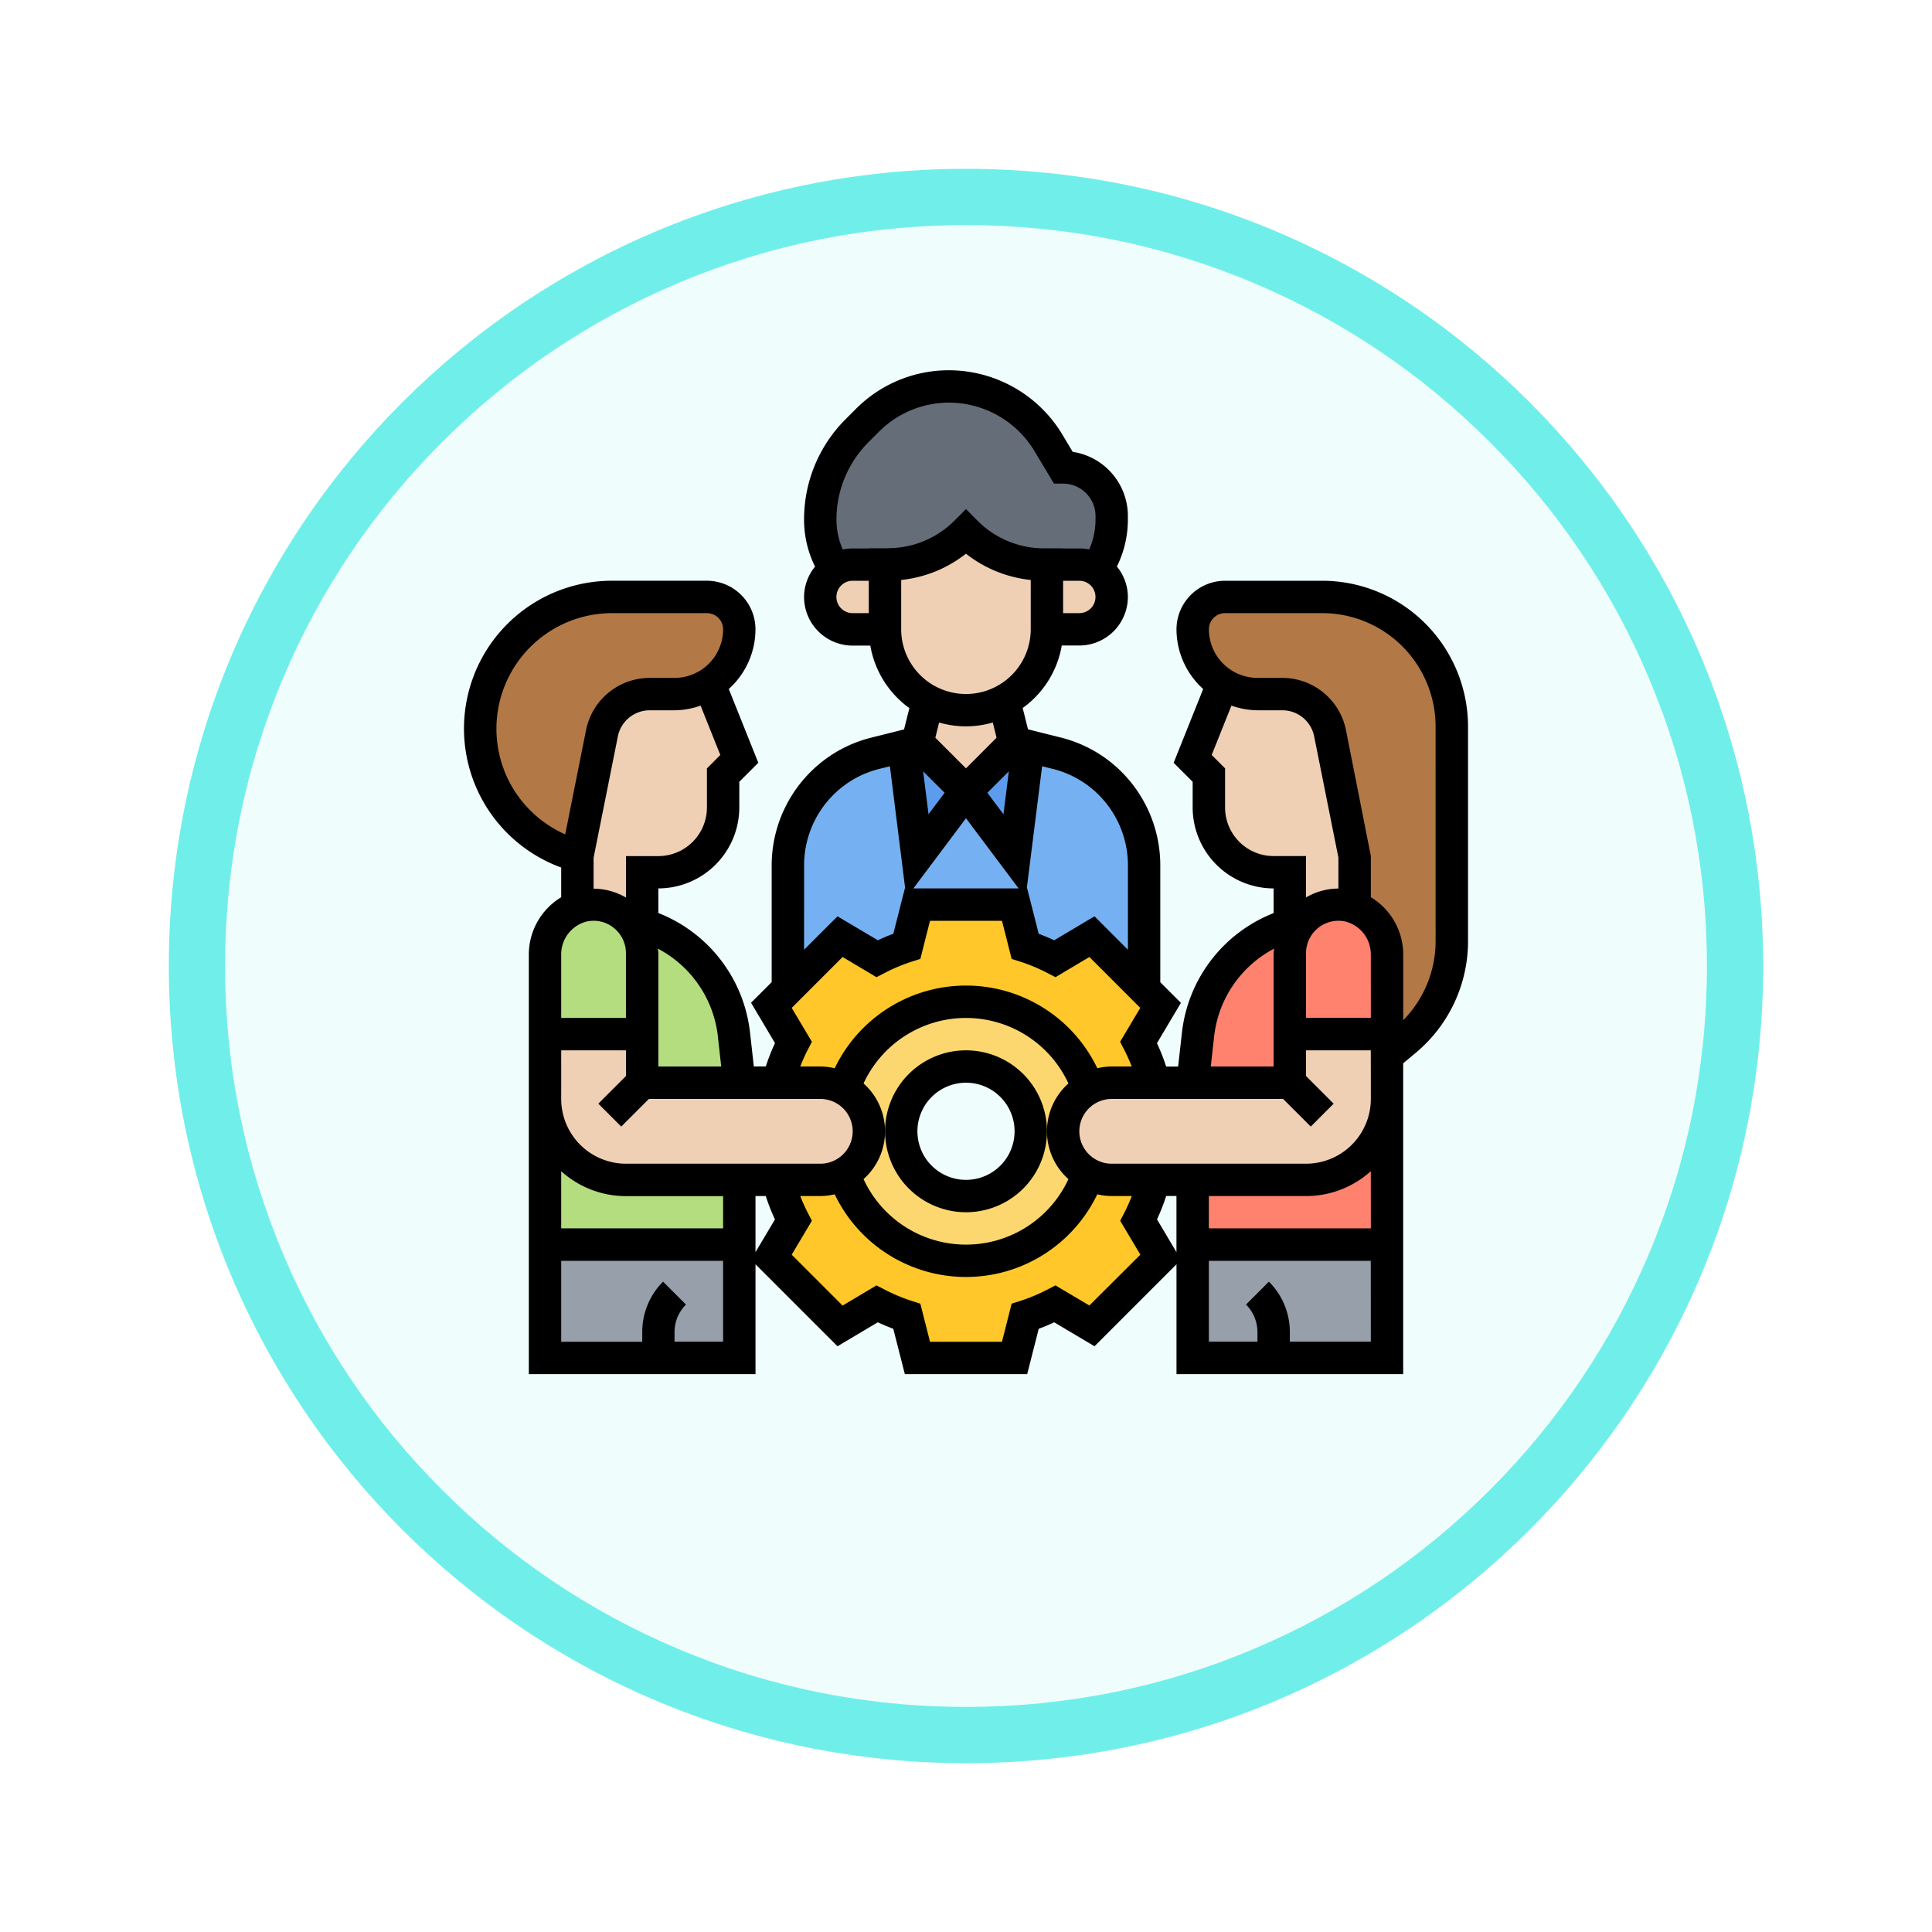 <svg xmlns="http://www.w3.org/2000/svg" xmlns:xlink="http://www.w3.org/1999/xlink" width="103" height="103" viewBox="0 0 103 103">
  <defs>
    <filter id="Path_978624" x="0" y="0" width="103" height="103" filterUnits="userSpaceOnUse">
      <feOffset dy="3" input="SourceAlpha"/>
      <feGaussianBlur stdDeviation="3" result="blur"/>
      <feFlood flood-opacity="0.161"/>
      <feComposite operator="in" in2="blur"/>
      <feComposite in="SourceGraphic"/>
    </filter>
  </defs>
  <g id="Group_1157304" data-name="Group 1157304" transform="translate(-171 -277)">
    <g id="Group_1151298" data-name="Group 1151298" transform="translate(-30 -43)">
      <g id="Group_1151609" data-name="Group 1151609">
        <g transform="matrix(1, 0, 0, 1, 201, 320)" filter="url(#Path_978624)">
          <g id="Path_978624-2" data-name="Path 978624" transform="translate(9 6)" fill="#effdfc">
            <path d="M 42.5 83.5 C 36.964 83.5 31.595 82.416 26.541 80.279 C 21.659 78.214 17.274 75.257 13.509 71.491 C 9.743 67.726 6.786 63.341 4.721 58.459 C 2.584 53.405 1.5 48.036 1.5 42.5 C 1.5 36.964 2.584 31.595 4.721 26.541 C 6.786 21.659 9.743 17.274 13.509 13.509 C 17.274 9.743 21.659 6.786 26.541 4.721 C 31.595 2.584 36.964 1.5 42.5 1.5 C 48.036 1.5 53.405 2.584 58.459 4.721 C 63.341 6.786 67.726 9.743 71.491 13.509 C 75.257 17.274 78.214 21.659 80.279 26.541 C 82.416 31.595 83.5 36.964 83.5 42.5 C 83.5 48.036 82.416 53.405 80.279 58.459 C 78.214 63.341 75.257 67.726 71.491 71.491 C 67.726 75.257 63.341 78.214 58.459 80.279 C 53.405 82.416 48.036 83.5 42.5 83.5 Z" stroke="none"/>
            <path d="M 42.5 3 C 37.166 3 31.994 4.044 27.126 6.103 C 22.422 8.092 18.198 10.941 14.569 14.569 C 10.941 18.198 8.092 22.422 6.103 27.126 C 4.044 31.994 3 37.166 3 42.5 C 3 47.834 4.044 53.006 6.103 57.874 C 8.092 62.578 10.941 66.802 14.569 70.431 C 18.198 74.059 22.422 76.908 27.126 78.897 C 31.994 80.956 37.166 82 42.5 82 C 47.834 82 53.006 80.956 57.874 78.897 C 62.578 76.908 66.802 74.059 70.431 70.431 C 74.059 66.802 76.908 62.578 78.897 57.874 C 80.956 53.006 82 47.834 82 42.5 C 82 37.166 80.956 31.994 78.897 27.126 C 76.908 22.422 74.059 18.198 70.431 14.569 C 66.802 10.941 62.578 8.092 57.874 6.103 C 53.006 4.044 47.834 3 42.5 3 M 42.5 0 C 65.972 0 85 19.028 85 42.5 C 85 65.972 65.972 85 42.5 85 C 19.028 85 0 65.972 0 42.5 C 0 19.028 19.028 0 42.5 0 Z" stroke="none" fill="#70efea"/>
          </g>
        </g>
        <g id="controlar" transform="translate(224.74 338.74)">
          <g id="Group_1157013" data-name="Group 1157013" transform="translate(1.863 1.863)">
            <g id="Group_1156988" data-name="Group 1156988" transform="translate(3.453 45.751)">
              <path id="Path_991059" data-name="Path 991059" d="M6,55H16.359v6.043H6Z" transform="translate(-6 -55)" fill="#969faa"/>
            </g>
            <g id="Group_1156989" data-name="Group 1156989" transform="translate(37.982 45.751)">
              <path id="Path_991060" data-name="Path 991060" d="M46,55H56.359v6.043H46Z" transform="translate(-46 -55)" fill="#969faa"/>
            </g>
            <g id="Group_1156990" data-name="Group 1156990" transform="translate(3.453 37.982)">
              <path id="Path_991061" data-name="Path 991061" d="M16.359,50.316v3.453H6V46a4.318,4.318,0,0,0,4.316,4.316Z" transform="translate(-6 -46)" fill="#b4dd7f"/>
            </g>
            <g id="Group_1156991" data-name="Group 1156991" transform="translate(8.011 28.53)">
              <path id="Path_991062" data-name="Path 991062" d="M11.28,35.05a4.682,4.682,0,0,1,.622.164A6.926,6.926,0,0,1,16.8,41.093l.285,2.547H11.9V36.733A2.592,2.592,0,0,0,11.28,35.05Z" transform="translate(-11.28 -35.05)" fill="#b4dd7f"/>
            </g>
            <g id="Group_1156992" data-name="Group 1156992" transform="translate(3.453 27.626)">
              <path id="Path_991063" data-name="Path 991063" d="M8.072,34.052a2.59,2.59,0,0,1,3.108,2.538v4.316H6V36.694a2.69,2.69,0,0,1,1.726-2.547A2.261,2.261,0,0,1,8.072,34.052Z" transform="translate(-6 -34.003)" fill="#b4dd7f"/>
            </g>
            <g id="Group_1156993" data-name="Group 1156993" transform="translate(37.982 37.982)">
              <path id="Path_991064" data-name="Path 991064" d="M56.359,46v7.769H46V50.316h6.043A4.318,4.318,0,0,0,56.359,46Z" transform="translate(-46 -46)" fill="#ff826e"/>
            </g>
            <g id="Group_1156994" data-name="Group 1156994" transform="translate(37.982 28.53)">
              <path id="Path_991065" data-name="Path 991065" d="M51.179,35.214a4.682,4.682,0,0,1,.622-.164,2.592,2.592,0,0,0-.622,1.683v6.906H46l.285-2.547A6.926,6.926,0,0,1,51.179,35.214Z" transform="translate(-46 -35.05)" fill="#ff826e"/>
            </g>
            <g id="Group_1156995" data-name="Group 1156995" transform="translate(43.161 27.626)">
              <path id="Path_991066" data-name="Path 991066" d="M55.453,34.147a2.69,2.69,0,0,1,1.726,2.547v4.213H52V36.59a2.59,2.59,0,0,1,3.108-2.538,2.261,2.261,0,0,1,.345.095Z" transform="translate(-52 -34.003)" fill="#ff826e"/>
            </g>
            <g id="Group_1156996" data-name="Group 1156996" transform="translate(16.401 19.172)">
              <path id="Path_991067" data-name="Path 991067" d="M33.085,30.071l.734-5.861,1.511.38a6.093,6.093,0,0,1,2.2,1.045,6.281,6.281,0,0,1,1.813,2.175,6.089,6.089,0,0,1,.647,2.745v6.6l-2.78-2.78-1.977,1.174a10.28,10.28,0,0,0-1.588-.665l-.561-2.218H27.906l-.561,2.218a10.28,10.28,0,0,0-1.588.665L23.78,34.37,21,37.15v-6.6a6.169,6.169,0,0,1,2.46-4.92,6.093,6.093,0,0,1,2.2-1.045l1.511-.38.734,5.861,2.59-3.453Z" transform="translate(-21 -24.21)" fill="#75b1f2"/>
            </g>
            <g id="Group_1156997" data-name="Group 1156997" transform="translate(25.897 18.991)">
              <path id="Path_991068" data-name="Path 991068" d="M35.323,24.181l-.734,5.861L32,26.59,34.59,24Z" transform="translate(-32 -24)" fill="#5d9cec"/>
            </g>
            <g id="Group_1156998" data-name="Group 1156998" transform="translate(22.573 18.991)">
              <path id="Path_991069" data-name="Path 991069" d="M31.473,26.59l-2.59,3.453-.734-5.861L28.884,24Z" transform="translate(-28.15 -24)" fill="#5d9cec"/>
            </g>
            <g id="Group_1156999" data-name="Group 1156999" transform="translate(15.521 41.979)">
              <path id="Path_991070" data-name="Path 991070" d="M40.223,51.51a10.28,10.28,0,0,1-.665,1.588l1.174,1.977-3.66,3.66L35.1,57.562a10.28,10.28,0,0,1-1.588.665l-.561,2.218H27.766l-.561-2.218a10.28,10.28,0,0,1-1.588-.665L23.64,58.736l-3.66-3.66L21.154,53.1a10.281,10.281,0,0,1-.665-1.588l.035-.561h2.063a2.537,2.537,0,0,0,1.243-.319,6.911,6.911,0,0,0,13.052,0,2.537,2.537,0,0,0,1.243.319H40.4Z" transform="translate(-19.98 -50.63)" fill="#ffc729"/>
            </g>
            <g id="Group_1157000" data-name="Group 1157000" transform="translate(15.521 27.623)">
              <path id="Path_991071" data-name="Path 991071" d="M39.558,41.346a10.28,10.28,0,0,1,.665,1.588l.207.561h-2.3a2.537,2.537,0,0,0-1.243.319,6.911,6.911,0,0,0-13.052,0,2.537,2.537,0,0,0-1.243-.319H20.481l.009-.561a10.28,10.28,0,0,1,.665-1.588L19.98,39.369l.88-.88,2.78-2.78,1.977,1.174a10.28,10.28,0,0,1,1.588-.665L27.766,34h5.179l.561,2.218a10.28,10.28,0,0,1,1.588.665l1.977-1.174,2.78,2.78.88.88Z" transform="translate(-19.98 -34)" fill="#ffc729"/>
            </g>
            <g id="Group_1157001" data-name="Group 1157001" transform="translate(19.371 32.803)">
              <path id="Path_991072" data-name="Path 991072" d="M34.419,46.906a3.453,3.453,0,1,0-3.453,3.453A3.452,3.452,0,0,0,34.419,46.906Zm1.726,0a2.58,2.58,0,0,0,1.347,2.27,6.911,6.911,0,0,1-13.052,0,2.586,2.586,0,0,0,.587-4.1,2.678,2.678,0,0,0-.587-.44,6.911,6.911,0,0,1,13.052,0,2.678,2.678,0,0,0-.587.44A2.583,2.583,0,0,0,36.145,46.906Z" transform="translate(-24.44 -40)" fill="#fcd770"/>
            </g>
            <g id="Group_1157002" data-name="Group 1157002" transform="translate(0 11.222)">
              <path id="Path_991073" data-name="Path 991073" d="M14.085,15a1.732,1.732,0,0,1,1.726,1.726,3.475,3.475,0,0,1-1.01,2.443,3.51,3.51,0,0,1-2.443,1.01H11.029a2.588,2.588,0,0,0-2.538,2.08L7.179,28.812l-.38-.129A7.021,7.021,0,0,1,9.027,15Z" transform="translate(-2 -15)" fill="#b27946"/>
            </g>
            <g id="Group_1157003" data-name="Group 1157003" transform="translate(37.982 11.222)">
              <path id="Path_991074" data-name="Path 991074" d="M57.326,38.652l-.967.8V34.095a2.69,2.69,0,0,0-1.726-2.547V28.812L53.32,22.26a2.588,2.588,0,0,0-2.538-2.08H49.453A3.459,3.459,0,0,1,46,16.726,1.739,1.739,0,0,1,47.726,15h5.179a6.9,6.9,0,0,1,6.906,6.906V33.344A6.89,6.89,0,0,1,57.326,38.652Z" transform="translate(-46 -15)" fill="#b27946"/>
            </g>
            <g id="Group_1157004" data-name="Group 1157004" transform="translate(18.128)">
              <path id="Path_991075" data-name="Path 991075" d="M38.538,8.906v.2a4.82,4.82,0,0,1-.8,2.659,1.7,1.7,0,0,0-.924-.268H35.085v-.009h-.147A5.9,5.9,0,0,1,30.769,9.76,5.9,5.9,0,0,1,26.6,11.487h-.147V11.5H24.726a1.7,1.7,0,0,0-.924.268A4.82,4.82,0,0,1,23,9.1a6.722,6.722,0,0,1,1.968-4.756l.544-.544A6.162,6.162,0,0,1,35.154,5l.794,1.321a2.586,2.586,0,0,1,2.59,2.59Z" transform="translate(-23 -2)" fill="#656d78"/>
            </g>
            <g id="Group_1157005" data-name="Group 1157005" transform="translate(30.213 9.496)">
              <path id="Path_991076" data-name="Path 991076" d="M39.944,13.509a1.688,1.688,0,0,1,.509,1.217,1.732,1.732,0,0,1-1.726,1.726H37V13h1.726a1.7,1.7,0,0,1,.924.268A1.562,1.562,0,0,1,39.944,13.509Z" transform="translate(-37 -13)" fill="#f0d0b4"/>
            </g>
            <g id="Group_1157006" data-name="Group 1157006" transform="translate(21.581 7.76)">
              <path id="Path_991077" data-name="Path 991077" d="M35.632,12.725v3.453a4.316,4.316,0,0,1-8.632,0V12.716h.147a5.9,5.9,0,0,0,4.169-1.726,5.9,5.9,0,0,0,4.169,1.726h.147Z" transform="translate(-27 -10.99)" fill="#f0d0b4"/>
            </g>
            <g id="Group_1157007" data-name="Group 1157007" transform="translate(23.307 16.755)">
              <path id="Path_991078" data-name="Path 991078" d="M29.561,21.41a4.36,4.36,0,0,0,4.057,0l.561,2.236-2.59,2.59L29,23.646Z" transform="translate(-29 -21.41)" fill="#f0d0b4"/>
            </g>
            <g id="Group_1157008" data-name="Group 1157008" transform="translate(18.128 9.496)">
              <path id="Path_991079" data-name="Path 991079" d="M26.453,16.444v.009H24.726A1.739,1.739,0,0,1,23,14.726a1.73,1.73,0,0,1,.8-1.459A1.7,1.7,0,0,1,24.726,13h1.726Z" transform="translate(-23 -13)" fill="#f0d0b4"/>
            </g>
            <g id="Group_1157009" data-name="Group 1157009" transform="translate(5.179 15.857)">
              <path id="Path_991080" data-name="Path 991080" d="M11.453,30.409v2.8a4.682,4.682,0,0,0-.622-.164,2.6,2.6,0,0,0-2.486-.855A2.261,2.261,0,0,0,8,32.283V29.546l1.312-6.552a2.588,2.588,0,0,1,2.538-2.08h1.329a3.415,3.415,0,0,0,1.856-.544l1.6,4-.863.863v1.726a3.452,3.452,0,0,1-3.453,3.453Z" transform="translate(-8 -20.37)" fill="#f0d0b4"/>
            </g>
            <g id="Group_1157010" data-name="Group 1157010" transform="translate(3.453 34.529)">
              <path id="Path_991081" data-name="Path 991081" d="M11.179,42v2.59h9.5a2.537,2.537,0,0,1,1.243.319,2.678,2.678,0,0,1,.587.44,2.586,2.586,0,0,1-.587,4.1,2.537,2.537,0,0,1-1.243.319H10.316A4.318,4.318,0,0,1,6,45.453V42Z" transform="translate(-6 -42)" fill="#f0d0b4"/>
            </g>
            <g id="Group_1157011" data-name="Group 1157011" transform="translate(31.076 34.529)">
              <path id="Path_991082" data-name="Path 991082" d="M55.265,44.59v.863a4.318,4.318,0,0,1-4.316,4.316H40.59a2.537,2.537,0,0,1-1.243-.319,2.586,2.586,0,0,1-.587-4.1,2.678,2.678,0,0,1,.587-.44,2.537,2.537,0,0,1,1.243-.319h9.5V42h5.179v2.59Z" transform="translate(-38 -42)" fill="#f0d0b4"/>
            </g>
            <g id="Group_1157012" data-name="Group 1157012" transform="translate(37.982 15.857)">
              <path id="Path_991083" data-name="Path 991083" d="M54.287,32.188a2.6,2.6,0,0,0-2.486.855,4.683,4.683,0,0,0-.622.164v-2.8h-.863a3.452,3.452,0,0,1-3.453-3.453V25.23L46,24.367l1.6-4a3.415,3.415,0,0,0,1.856.544h1.329a2.588,2.588,0,0,1,2.538,2.08l1.312,6.552v2.736a2.261,2.261,0,0,0-.345-.095Z" transform="translate(-46 -20.37)" fill="#f0d0b4"/>
            </g>
          </g>
          <g id="Group_1157014" data-name="Group 1157014" transform="translate(1 1)">
            <path id="Path_991084" data-name="Path 991084" d="M31.316,51.632A4.316,4.316,0,1,0,27,47.316,4.321,4.321,0,0,0,31.316,51.632Zm0-6.906a2.59,2.59,0,1,1-2.59,2.59A2.593,2.593,0,0,1,31.316,44.726Z" transform="translate(-4.556 -6.744)"/>
            <path id="Path_991085" data-name="Path 991085" d="M46.751,12.222H41.572a2.593,2.593,0,0,0-2.59,2.59,4.29,4.29,0,0,0,1.423,3.181l-1.574,3.933,1.013,1.013v1.369a4.321,4.321,0,0,0,4.316,4.316V29.94a7.776,7.776,0,0,0-4.891,6.4l-.2,1.782h-.638a10.918,10.918,0,0,0-.49-1.248l1.277-2.149-1.1-1.1V27.381a7.045,7.045,0,0,0-2.8-5.609,6.972,6.972,0,0,0-2.507-1.193l-1.745-.437-.284-1.136a5.176,5.176,0,0,0,2.083-3.332H33.8a2.593,2.593,0,0,0,2.59-2.59,2.564,2.564,0,0,0-.586-1.62,5.634,5.634,0,0,0,.586-2.5v-.2a3.458,3.458,0,0,0-2.941-3.415l-.565-.943A7.064,7.064,0,0,0,26.86,1a6.98,6.98,0,0,0-4.968,2.058l-.54.54a7.543,7.543,0,0,0-2.225,5.371,5.635,5.635,0,0,0,.586,2.5,2.562,2.562,0,0,0-.586,1.62,2.593,2.593,0,0,0,2.59,2.59h.942a5.18,5.18,0,0,0,2.083,3.332l-.284,1.136-1.745.437a6.955,6.955,0,0,0-2.506,1.193A7.043,7.043,0,0,0,17.4,27.382V33.62l-1.1,1.1,1.277,2.149a10.918,10.918,0,0,0-.49,1.248h-.638l-.2-1.782a7.776,7.776,0,0,0-4.891-6.4V28.623a4.321,4.321,0,0,0,4.316-4.316V22.938l1.013-1.013-1.574-3.933a4.29,4.29,0,0,0,1.423-3.181,2.593,2.593,0,0,0-2.59-2.59H8.886A7.883,7.883,0,0,0,6.179,27.51v1.584a3.573,3.573,0,0,0-1.726,3.085V54.52H16.538V48.661l4.371,4.371,2.149-1.277c.274.127.551.243.825.345L24.5,54.52h6.522l.615-2.419c.275-.1.552-.218.825-.345l2.149,1.277,4.371-4.371V54.52H51.067V37.948l.657-.548a7.747,7.747,0,0,0,2.8-5.968V19.991a7.778,7.778,0,0,0-7.769-7.769ZM41.572,24.307V22.223l-.713-.714,1.052-2.631a4.255,4.255,0,0,0,1.387.249h1.33a1.731,1.731,0,0,1,1.693,1.388l1.293,6.466v1.65a3.434,3.434,0,0,0-1.726.473V26.9H44.161A2.593,2.593,0,0,1,41.572,24.307Zm-.585,12.22a6.047,6.047,0,0,1,3.2-4.693c-.006.081-.027.16-.027.242v6.043H40.809ZM31.818,22.111l.571.142a5.242,5.242,0,0,1,1.889.9,5.311,5.311,0,0,1,2.115,4.229v4.511l-1.782-1.782-2.149,1.277c-.274-.127-.551-.243-.825-.345l-.616-2.42H31Zm-4.058.112-1.634-1.634.2-.811a5.088,5.088,0,0,0,2.862,0l.2.811Zm2.284.157-.287,2.289L28.9,23.525Zm-3.424,1.145-.858,1.145-.287-2.289Zm1.139,1.358,2.805,3.74H24.955ZM33.8,13.948h-.863V12.222H33.8a.863.863,0,0,1,0,1.726Zm-11.222,0h-.863a.863.863,0,0,1,0-1.726h.863Zm1.012-3.459H22.581V10.5h-.863a2.582,2.582,0,0,0-.527.054,3.934,3.934,0,0,1-.337-1.581,5.83,5.83,0,0,1,1.719-4.15l.54-.54A5.267,5.267,0,0,1,26.86,2.726,5.329,5.329,0,0,1,31.405,5.3l1.045,1.744h.489a1.728,1.728,0,0,1,1.726,1.726v.2a3.926,3.926,0,0,1-.338,1.581A2.574,2.574,0,0,0,33.8,10.5h-.863v-.006H31.928A5,5,0,0,1,28.37,9.016L27.76,8.4l-.61.611a5,5,0,0,1-3.557,1.474Zm.715,4.316V12.179a6.686,6.686,0,0,0,3.453-1.4,6.693,6.693,0,0,0,3.453,1.4v2.627a3.453,3.453,0,1,1-6.906,0ZM19.128,27.382a5.31,5.31,0,0,1,2.115-4.228,5.25,5.25,0,0,1,1.889-.9l.571-.142.814,6.511H24.5l-.615,2.419c-.275.1-.552.218-.825.345L20.91,30.111l-1.783,1.782Zm-.66,7.611,2.713-2.713,1.808,1.076.426-.22a9.509,9.509,0,0,1,1.455-.609l.456-.145.515-2.032h3.837l.516,2.032.456.145a9.51,9.51,0,0,1,1.455.609l.426.22,1.808-1.076,2.713,2.713L35.976,36.8l.22.426c.151.293.281.59.4.892H35.529a3.415,3.415,0,0,0-.768.093,7.762,7.762,0,0,0-14,0,3.415,3.415,0,0,0-.768-.093H18.924a9.435,9.435,0,0,1,.4-.892l.22-.426Zm3.83,4.029a6.017,6.017,0,0,1,10.923,0,3.412,3.412,0,0,0,0,5.1,6.017,6.017,0,0,1-10.923,0,3.411,3.411,0,0,0,0-5.1Zm-7.765-2.495.177,1.592H11.359V32.076c0-.082-.021-.161-.027-.242A6.047,6.047,0,0,1,14.534,36.527Zm-.585-14.3v2.084a2.593,2.593,0,0,1-2.59,2.59H9.632v2.21a3.437,3.437,0,0,0-1.726-.473v-1.65L9.2,20.516a1.731,1.731,0,0,1,1.693-1.388h1.33a4.255,4.255,0,0,0,1.387-.249l1.052,2.631ZM2.726,20.108a6.167,6.167,0,0,1,6.16-6.16h5.062a.864.864,0,0,1,.863.863,2.593,2.593,0,0,1-2.59,2.59h-1.33a3.462,3.462,0,0,0-3.386,2.775L6.393,25.741a6.151,6.151,0,0,1-3.667-5.633Zm3.453,12.07a1.805,1.805,0,0,1,1.375-1.794,1.905,1.905,0,0,1,.354-.035A1.7,1.7,0,0,1,9,30.743a1.725,1.725,0,0,1,.63,1.333v3.453H6.179Zm0,6.8V37.256H9.632v1.369L8.159,40.1l1.221,1.221,1.474-1.474h9.138a1.726,1.726,0,1,1,0,3.453H9.632a3.456,3.456,0,0,1-3.453-3.453Zm8.632,13.812h-2.59v-.506a2.07,2.07,0,0,1,.61-1.474l-1.221-1.221A3.785,3.785,0,0,0,10.5,52.288v.506H6.179V48.478h8.632Zm0-6.043H6.179V43.7a5.153,5.153,0,0,0,3.453,1.329h5.179Zm1.726,1.268V45.025h.548a10.918,10.918,0,0,0,.49,1.248Zm17.8,2.844L32.53,49.788l-.426.22a9.509,9.509,0,0,1-1.455.609l-.456.145-.515,2.032H25.842l-.516-2.032-.456-.145a9.509,9.509,0,0,1-1.455-.609l-.426-.22-1.808,1.076L18.468,48.15l1.076-1.808-.22-.426a9.65,9.65,0,0,1-.4-.892h1.067a3.415,3.415,0,0,0,.768-.093,7.762,7.762,0,0,0,14,0,3.421,3.421,0,0,0,.768.093H36.6c-.118.3-.248.6-.4.892l-.22.426,1.076,1.808Zm3.606-4.591a11.116,11.116,0,0,0,.49-1.248h.547v2.995Zm11.4,6.521H45.025v-.506a3.785,3.785,0,0,0-1.116-2.694l-1.221,1.221a2.071,2.071,0,0,1,.61,1.474v.506h-2.59V48.478h8.632Zm0-6.043H40.708V45.025h5.179A5.153,5.153,0,0,0,49.341,43.7Zm0-7.769v.863A3.456,3.456,0,0,1,45.888,43.3H35.529a1.726,1.726,0,1,1,0-3.453h9.138l1.474,1.474L47.361,40.1l-1.474-1.474V37.256h3.453Zm0-3.453H45.888V32.076a1.73,1.73,0,0,1,2.078-1.692,1.805,1.805,0,0,1,1.375,1.794Zm3.453-4.1a6.02,6.02,0,0,1-1.726,4.225V32.178a3.574,3.574,0,0,0-1.726-3.085V26.9l-1.327-6.719A3.462,3.462,0,0,0,44.628,17.4H43.3a2.593,2.593,0,0,1-2.59-2.59.864.864,0,0,1,.863-.863h5.179a6.05,6.05,0,0,1,6.043,6.043Z" transform="translate(-1 -1)"/>
          </g>
        </g>
      </g>
    </g>
  </g>
</svg>
